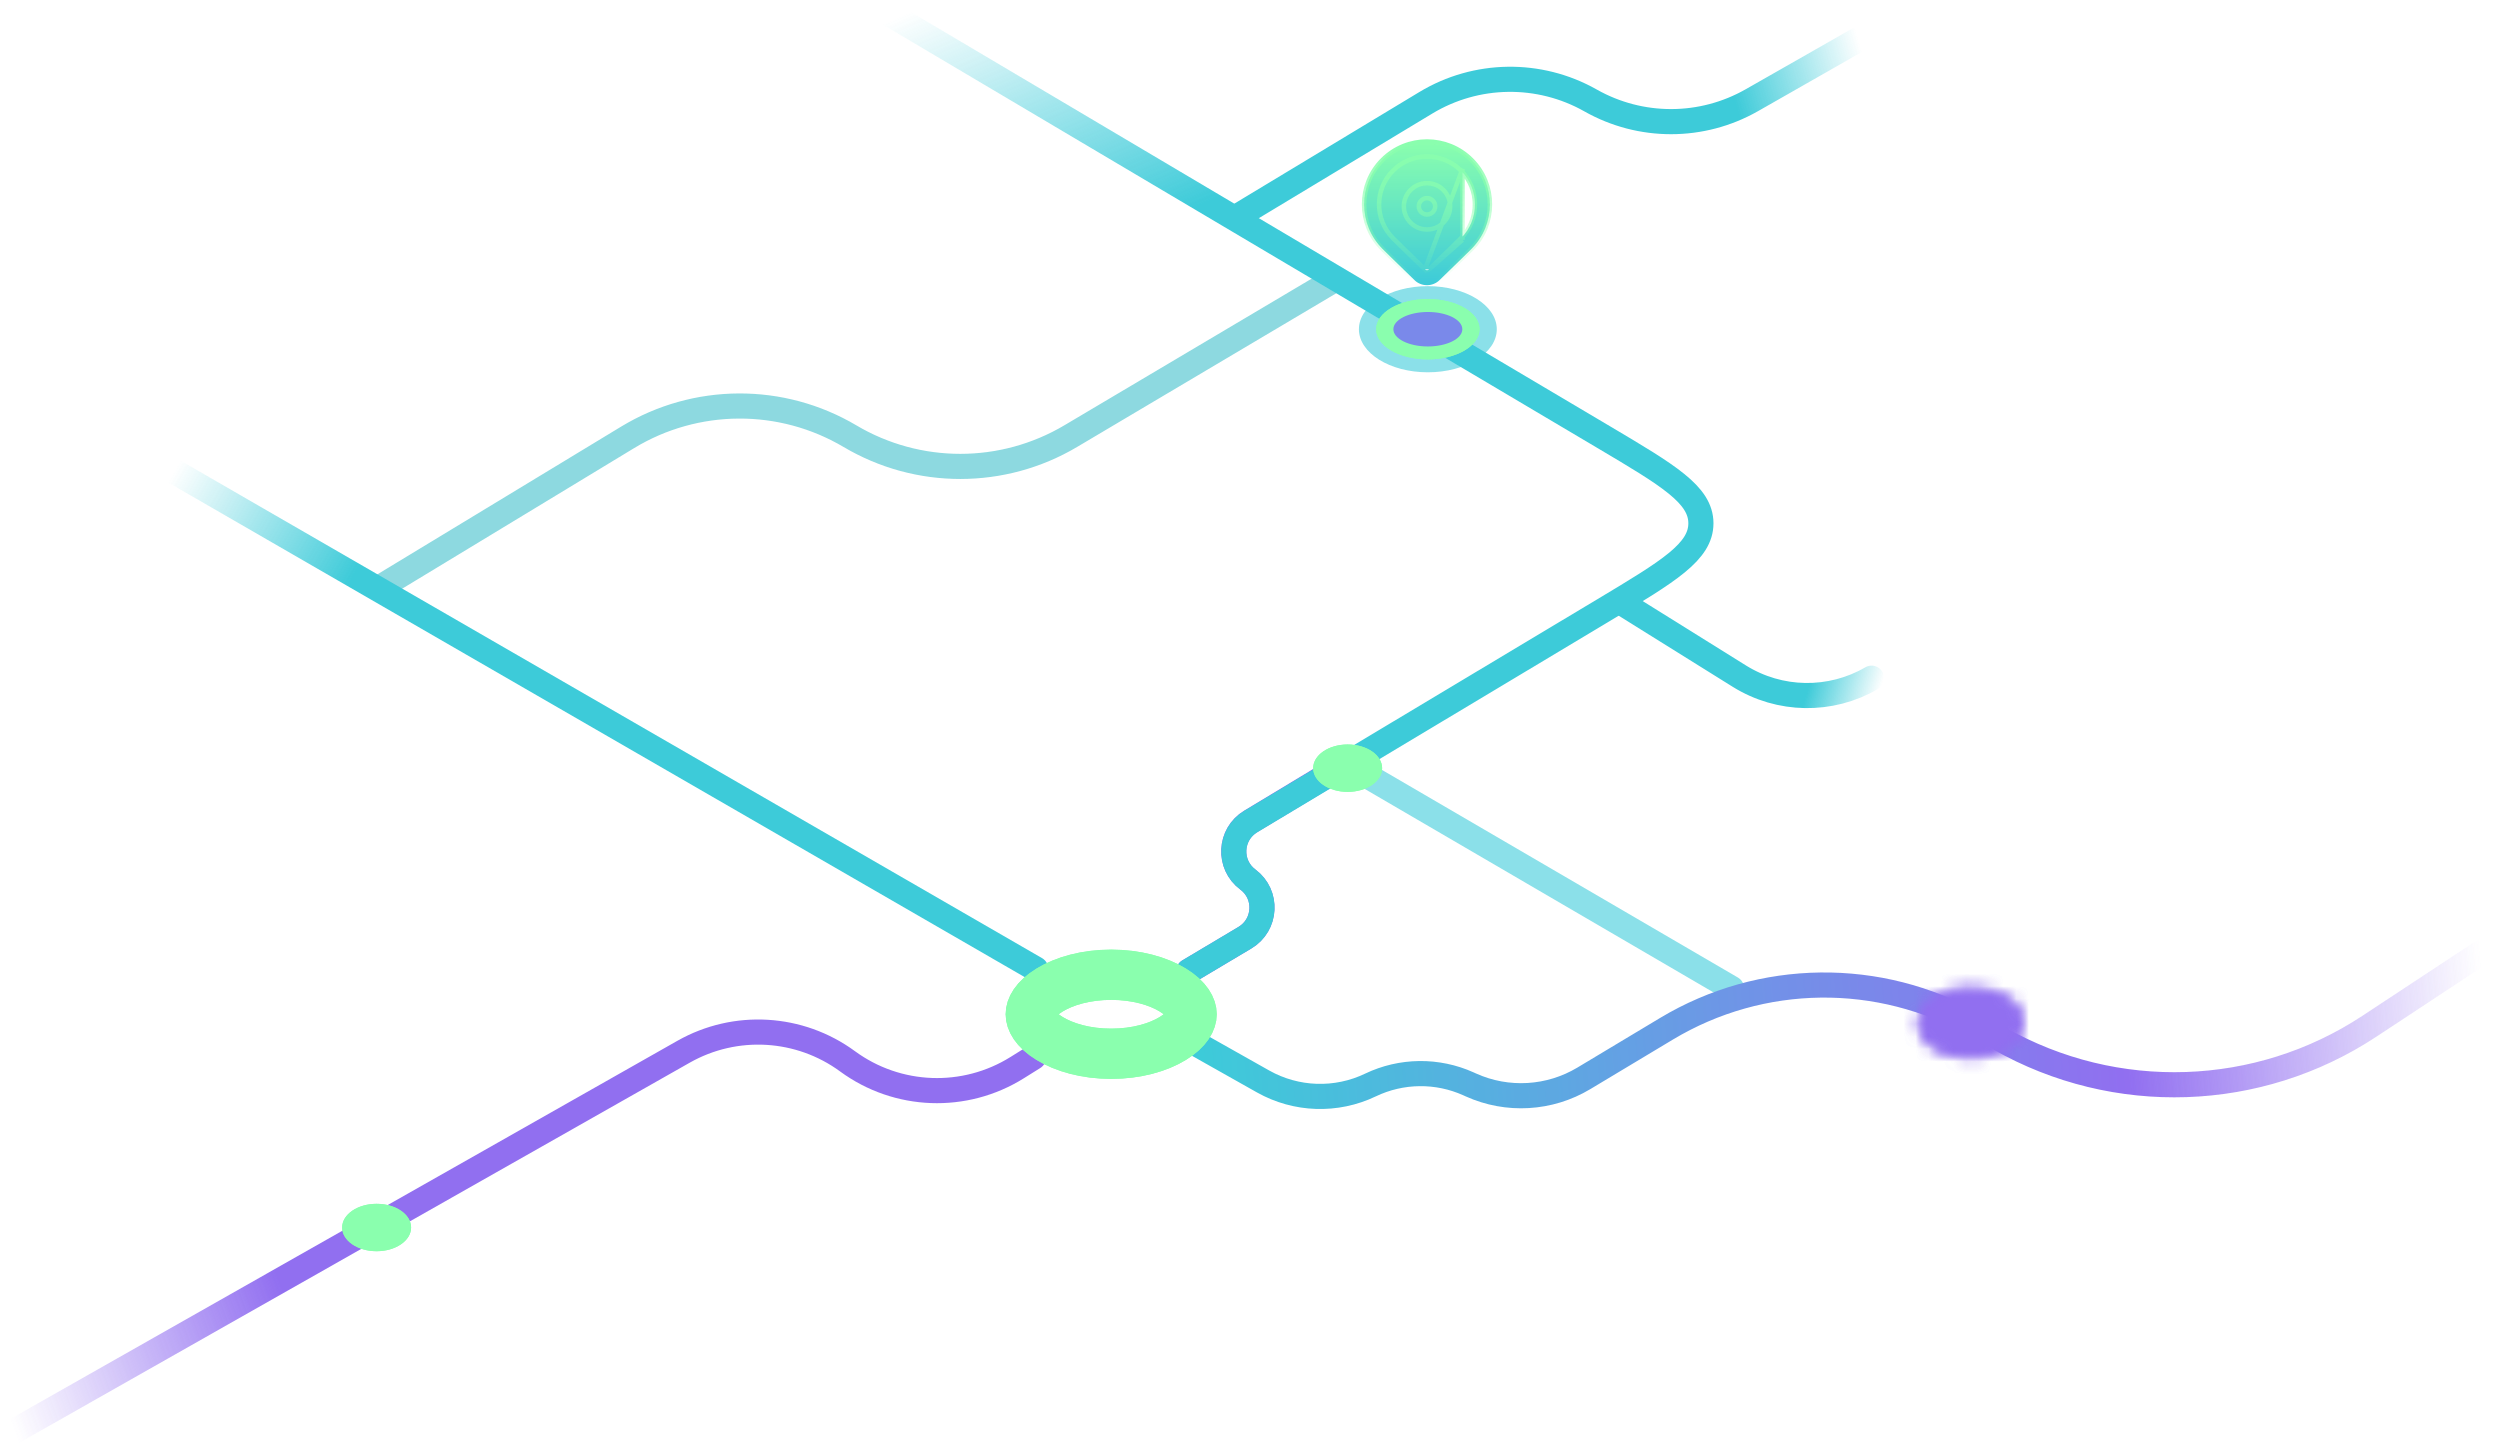 <svg width="199" height="115" viewBox="0 0 199 115" fill="none" xmlns="http://www.w3.org/2000/svg">
<g opacity="0.78">
<path d="M129.09 47.983L138.449 53.819C141.658 55.82 145.71 55.884 148.98 53.985V53.985" stroke="url(#paint0_linear_8137_16539)" stroke-width="2" stroke-linecap="round"/>
<path opacity="0.6" d="M106.97 60.672L137.835 78.677" stroke="url(#paint1_linear_8137_16539)" stroke-width="2" stroke-linecap="round"/>
<path d="M98.396 17.29L113.499 8.18C117.516 5.757 122.528 5.687 126.611 7.997V7.997C130.594 10.251 135.469 10.244 139.445 7.978L147.78 3.229" stroke="url(#paint2_linear_8137_16539)" stroke-width="2" stroke-linecap="round"/>
<path d="M95.31 83.135L100.541 86.084C103.173 87.567 106.363 87.673 109.088 86.367V86.367C111.55 85.188 114.408 85.155 116.896 86.277L117.086 86.363C119.986 87.671 123.344 87.474 126.072 85.838L132.66 81.885C140.202 77.359 149.595 77.245 157.245 81.584L159.173 82.678C168.387 87.904 179.754 87.524 188.598 81.694L197.335 75.933" stroke="url(#paint3_linear_8137_16539)" stroke-width="2" stroke-linecap="round"/>
<path d="M82.278 84.164L80.966 84.984C76.788 87.595 71.441 87.397 67.467 84.483V84.483C63.645 81.68 58.534 81.381 54.411 83.719L1 114" stroke="url(#paint4_linear_8137_16539)" stroke-width="2" stroke-linecap="round"/>
<path opacity="0.6" d="M30.493 46.612L49.961 34.813C55.394 31.52 62.199 31.485 67.665 34.723V34.723C73.08 37.93 79.814 37.928 85.227 34.718L105.941 22.434" stroke="#0CADBD" stroke-width="2" stroke-linecap="round"/>
<path d="M82.449 77.134L13.86 37.524" stroke="url(#paint5_linear_8137_16539)" stroke-width="2" stroke-linecap="round"/>
<path d="M94.624 77.305L99.092 74.643C100.801 73.625 100.925 71.197 99.329 70.01V70.01C97.738 68.827 97.855 66.409 99.552 65.385L105.941 61.529" stroke="#7246EC" stroke-width="2" stroke-linecap="round"/>
<path d="M94.624 77.305L99.098 74.639C100.804 73.623 100.928 71.199 99.335 70.014V70.014C97.744 68.831 97.864 66.411 99.565 65.392L127.689 48.54C132.828 45.461 135.398 43.921 135.392 41.648C135.386 39.376 132.809 37.849 127.655 34.795L70.618 1" stroke="url(#paint6_linear_8137_16539)" stroke-width="2" stroke-linecap="round"/>
<path d="M94.853 80.734C94.853 81.196 94.539 81.937 93.348 82.666C92.19 83.375 90.464 83.879 88.451 83.879C86.438 83.879 84.712 83.375 83.554 82.666C82.362 81.937 82.049 81.196 82.049 80.734C82.049 80.272 82.362 79.532 83.554 78.803C84.712 78.094 86.438 77.59 88.451 77.59C90.464 77.59 92.19 78.094 93.348 78.803C94.539 79.532 94.853 80.272 94.853 80.734Z" stroke="#69FF97" stroke-width="4"/>
<g filter="url(#filter0_f_8137_16539)">
<path d="M94.853 80.734C94.853 81.196 94.539 81.937 93.348 82.666C92.19 83.375 90.464 83.879 88.451 83.879C86.438 83.879 84.712 83.375 83.554 82.666C82.362 81.937 82.049 81.196 82.049 80.734C82.049 80.272 82.362 79.532 83.554 78.803C84.712 78.094 86.438 77.59 88.451 77.59C90.464 77.59 92.19 78.094 93.348 78.803C94.539 79.532 94.853 80.272 94.853 80.734Z" stroke="#69FF97" stroke-width="4"/>
</g>
<ellipse cx="107.273" cy="61.147" rx="2.744" ry="1.886" fill="#69FF97"/>
<g filter="url(#filter1_f_8137_16539)">
<ellipse cx="107.273" cy="61.147" rx="2.744" ry="1.886" fill="#69FF97"/>
</g>
<ellipse cx="29.979" cy="97.71" rx="2.744" ry="1.886" fill="#69FF97"/>
<g filter="url(#filter2_f_8137_16539)">
<ellipse cx="29.979" cy="97.71" rx="2.744" ry="1.886" fill="#69FF97"/>
</g>
<mask id="path-16-inside-1_8137_16539" fill="white">
<ellipse cx="156.868" cy="81.42" rx="4.115" ry="2.744"/>
</mask>
<path d="M156.983 81.42C156.983 80.958 157.13 80.585 157.282 80.345C157.424 80.123 157.552 80.037 157.559 80.032C157.571 80.024 157.518 80.061 157.384 80.098C157.255 80.135 157.079 80.164 156.868 80.164V88.164C158.684 88.164 160.509 87.68 161.997 86.689C163.457 85.715 164.983 83.931 164.983 81.42H156.983ZM156.868 80.164C156.657 80.164 156.481 80.135 156.352 80.098C156.218 80.061 156.165 80.024 156.177 80.032C156.184 80.037 156.312 80.123 156.454 80.345C156.606 80.585 156.753 80.958 156.753 81.42H148.753C148.753 83.931 150.279 85.715 151.739 86.689C153.227 87.68 155.052 88.164 156.868 88.164V80.164ZM156.753 81.42C156.753 81.882 156.606 82.255 156.454 82.495C156.312 82.718 156.184 82.803 156.177 82.808C156.165 82.816 156.218 82.78 156.352 82.742C156.481 82.706 156.657 82.677 156.868 82.677V74.677C155.052 74.677 153.227 75.16 151.739 76.152C150.279 77.125 148.753 78.909 148.753 81.42H156.753ZM156.868 82.677C157.079 82.677 157.255 82.706 157.384 82.742C157.518 82.78 157.571 82.816 157.559 82.808C157.552 82.803 157.424 82.718 157.282 82.495C157.13 82.255 156.983 81.882 156.983 81.42H164.983C164.983 78.909 163.457 77.125 161.997 76.152C160.509 75.16 158.684 74.677 156.868 74.677V82.677Z" fill="#7246EC" mask="url(#path-16-inside-1_8137_16539)"/>
<g filter="url(#filter3_f_8137_16539)">
<mask id="path-18-inside-2_8137_16539" fill="white">
<ellipse cx="156.868" cy="81.42" rx="4.115" ry="2.744"/>
</mask>
<path d="M156.983 81.42C156.983 80.958 157.13 80.585 157.282 80.345C157.424 80.123 157.552 80.037 157.559 80.032C157.571 80.024 157.518 80.061 157.384 80.098C157.255 80.135 157.079 80.164 156.868 80.164V88.164C158.684 88.164 160.509 87.68 161.997 86.689C163.457 85.715 164.983 83.931 164.983 81.42H156.983ZM156.868 80.164C156.657 80.164 156.481 80.135 156.352 80.098C156.218 80.061 156.165 80.024 156.177 80.032C156.184 80.037 156.312 80.123 156.454 80.345C156.606 80.585 156.753 80.958 156.753 81.42H148.753C148.753 83.931 150.279 85.715 151.739 86.689C153.227 87.68 155.052 88.164 156.868 88.164V80.164ZM156.753 81.42C156.753 81.882 156.606 82.255 156.454 82.495C156.312 82.718 156.184 82.803 156.177 82.808C156.165 82.816 156.218 82.78 156.352 82.742C156.481 82.706 156.657 82.677 156.868 82.677V74.677C155.052 74.677 153.227 75.16 151.739 76.152C150.279 77.125 148.753 78.909 148.753 81.42H156.753ZM156.868 82.677C157.079 82.677 157.255 82.706 157.384 82.742C157.518 82.78 157.571 82.816 157.559 82.808C157.552 82.803 157.424 82.718 157.282 82.495C157.13 82.255 156.983 81.882 156.983 81.42H164.983C164.983 78.909 163.457 77.125 161.997 76.152C160.509 75.16 158.684 74.677 156.868 74.677V82.677Z" fill="#7246EC" mask="url(#path-18-inside-2_8137_16539)"/>
</g>
<ellipse cx="113.657" cy="26.206" rx="5.487" ry="3.429" fill="#07BCCE" fill-opacity="0.6"/>
<ellipse cx="113.657" cy="26.206" rx="4.115" ry="2.401" fill="#69FE97"/>
<g filter="url(#filter4_f_8137_16539)">
<ellipse cx="113.657" cy="26.206" rx="4.115" ry="2.401" fill="#69FE97"/>
</g>
<ellipse cx="113.657" cy="26.206" rx="2.744" ry="1.372" fill="#5468E4"/>
<path d="M116.413 13.449L116.287 13.574C114.797 12.085 112.382 12.085 110.892 13.574C109.402 15.064 109.402 17.479 110.891 18.969C110.892 18.969 110.892 18.97 110.892 18.97L111.715 19.782C111.715 19.782 111.715 19.782 111.715 19.782C112.168 20.226 112.739 20.78 113.426 21.444L116.413 13.449ZM116.413 13.449L116.287 13.574C117.777 15.064 117.777 17.48 116.287 18.97L116.414 19.097M116.413 13.449L116.414 19.097M116.414 19.097L116.287 18.97C116.112 19.145 115.894 19.36 115.635 19.615C115.634 19.615 115.634 19.615 115.634 19.615L113.753 21.444C113.753 21.445 113.753 21.445 113.753 21.445M116.414 19.097L113.753 21.445M113.753 21.445C113.662 21.533 113.517 21.533 113.426 21.444L113.753 21.445ZM117.129 19.813L117.13 19.812C119.085 17.857 119.085 14.687 117.13 12.732C115.174 10.777 112.005 10.777 110.049 12.732C108.094 14.687 108.094 17.857 110.049 19.812L110.049 19.812C110.214 19.977 110.418 20.178 110.661 20.418L110.662 20.418L112.597 22.3L112.597 22.301C113.151 22.836 114.028 22.836 114.582 22.301C115.356 21.553 115.985 20.941 116.47 20.464L116.471 20.464L117.129 19.813ZM115.433 16.425C115.433 15.406 114.608 14.581 113.589 14.581C112.571 14.581 111.746 15.406 111.746 16.425C111.746 17.443 112.571 18.268 113.589 18.268C114.608 18.268 115.433 17.443 115.433 16.425ZM112.937 16.425C112.937 16.064 113.229 15.772 113.589 15.772C113.95 15.772 114.242 16.064 114.242 16.425C114.242 16.785 113.95 17.077 113.589 17.077C113.229 17.077 112.937 16.785 112.937 16.425Z" fill="url(#paint7_linear_8137_16539)" stroke="url(#paint8_linear_8137_16539)" stroke-width="0.36"/>
</g>
<defs>
<filter id="filter0_f_8137_16539" x="76.049" y="71.59" width="24.804" height="18.288" filterUnits="userSpaceOnUse" color-interpolation-filters="sRGB">
<feFlood flood-opacity="0" result="BackgroundImageFix"/>
<feBlend mode="normal" in="SourceGraphic" in2="BackgroundImageFix" result="shape"/>
<feGaussianBlur stdDeviation="2" result="effect1_foregroundBlur_8137_16539"/>
</filter>
<filter id="filter1_f_8137_16539" x="100.53" y="55.261" width="13.487" height="11.773" filterUnits="userSpaceOnUse" color-interpolation-filters="sRGB">
<feFlood flood-opacity="0" result="BackgroundImageFix"/>
<feBlend mode="normal" in="SourceGraphic" in2="BackgroundImageFix" result="shape"/>
<feGaussianBlur stdDeviation="2" result="effect1_foregroundBlur_8137_16539"/>
</filter>
<filter id="filter2_f_8137_16539" x="23.235" y="91.824" width="13.487" height="11.773" filterUnits="userSpaceOnUse" color-interpolation-filters="sRGB">
<feFlood flood-opacity="0" result="BackgroundImageFix"/>
<feBlend mode="normal" in="SourceGraphic" in2="BackgroundImageFix" result="shape"/>
<feGaussianBlur stdDeviation="2" result="effect1_foregroundBlur_8137_16539"/>
</filter>
<filter id="filter3_f_8137_16539" x="144.753" y="70.677" width="24.231" height="21.487" filterUnits="userSpaceOnUse" color-interpolation-filters="sRGB">
<feFlood flood-opacity="0" result="BackgroundImageFix"/>
<feBlend mode="normal" in="SourceGraphic" in2="BackgroundImageFix" result="shape"/>
<feGaussianBlur stdDeviation="4" result="effect1_foregroundBlur_8137_16539"/>
</filter>
<filter id="filter4_f_8137_16539" x="101.542" y="15.806" width="24.231" height="20.801" filterUnits="userSpaceOnUse" color-interpolation-filters="sRGB">
<feFlood flood-opacity="0" result="BackgroundImageFix"/>
<feBlend mode="normal" in="SourceGraphic" in2="BackgroundImageFix" result="shape"/>
<feGaussianBlur stdDeviation="4" result="effect1_foregroundBlur_8137_16539"/>
</filter>
<linearGradient id="paint0_linear_8137_16539" x1="129.433" y1="47.812" x2="150.009" y2="53.813" gradientUnits="userSpaceOnUse">
<stop stop-color="#07BCCE"/>
<stop offset="0.74" stop-color="#07BCCE"/>
<stop offset="1" stop-color="#07BCCE" stop-opacity="0"/>
</linearGradient>
<linearGradient id="paint1_linear_8137_16539" x1="107.502" y1="60.333" x2="140.429" y2="67.855" gradientUnits="userSpaceOnUse">
<stop stop-color="#07BCCE"/>
<stop offset="1" stop-color="#07BCCE"/>
</linearGradient>
<linearGradient id="paint2_linear_8137_16539" x1="147.952" y1="3.229" x2="99.425" y2="17.118" gradientUnits="userSpaceOnUse">
<stop stop-color="#07BCCE" stop-opacity="0"/>
<stop offset="0.214" stop-color="#07BCCE"/>
<stop offset="1" stop-color="#07BCCE"/>
</linearGradient>
<linearGradient id="paint3_linear_8137_16539" x1="95.481" y1="82.792" x2="197.335" y2="74.561" gradientUnits="userSpaceOnUse">
<stop stop-color="#07BCCE"/>
<stop offset="0.719" stop-color="#7246EC"/>
<stop offset="1" stop-color="#7246EC" stop-opacity="0"/>
</linearGradient>
<linearGradient id="paint4_linear_8137_16539" x1="82.449" y1="84.164" x2="1.171" y2="114" gradientUnits="userSpaceOnUse">
<stop stop-color="#7246EC"/>
<stop offset="0.724" stop-color="#7246EC"/>
<stop offset="1" stop-color="#7246EC" stop-opacity="0"/>
</linearGradient>
<linearGradient id="paint5_linear_8137_16539" x1="13.86" y1="37.524" x2="82.449" y2="77.305" gradientUnits="userSpaceOnUse">
<stop stop-color="#07BCCE" stop-opacity="0"/>
<stop offset="0.208" stop-color="#07BCCE"/>
<stop offset="1" stop-color="#07BCCE"/>
</linearGradient>
<linearGradient id="paint6_linear_8137_16539" x1="71.989" y1="1.171" x2="104.912" y2="77.305" gradientUnits="userSpaceOnUse">
<stop stop-color="#07BCCE" stop-opacity="0"/>
<stop offset="0.28" stop-color="#07BCCE"/>
<stop offset="1" stop-color="#07BCCE"/>
</linearGradient>
<linearGradient id="paint7_linear_8137_16539" x1="113.59" y1="11.446" x2="113.59" y2="22.522" gradientUnits="userSpaceOnUse">
<stop stop-color="#69FE97"/>
<stop offset="1" stop-color="#07BCCE"/>
</linearGradient>
<linearGradient id="paint8_linear_8137_16539" x1="113.59" y1="11.446" x2="113.59" y2="22.522" gradientUnits="userSpaceOnUse">
<stop stop-color="#69FE97"/>
<stop offset="1" stop-color="#69FE97" stop-opacity="0"/>
</linearGradient>
</defs>
</svg>
